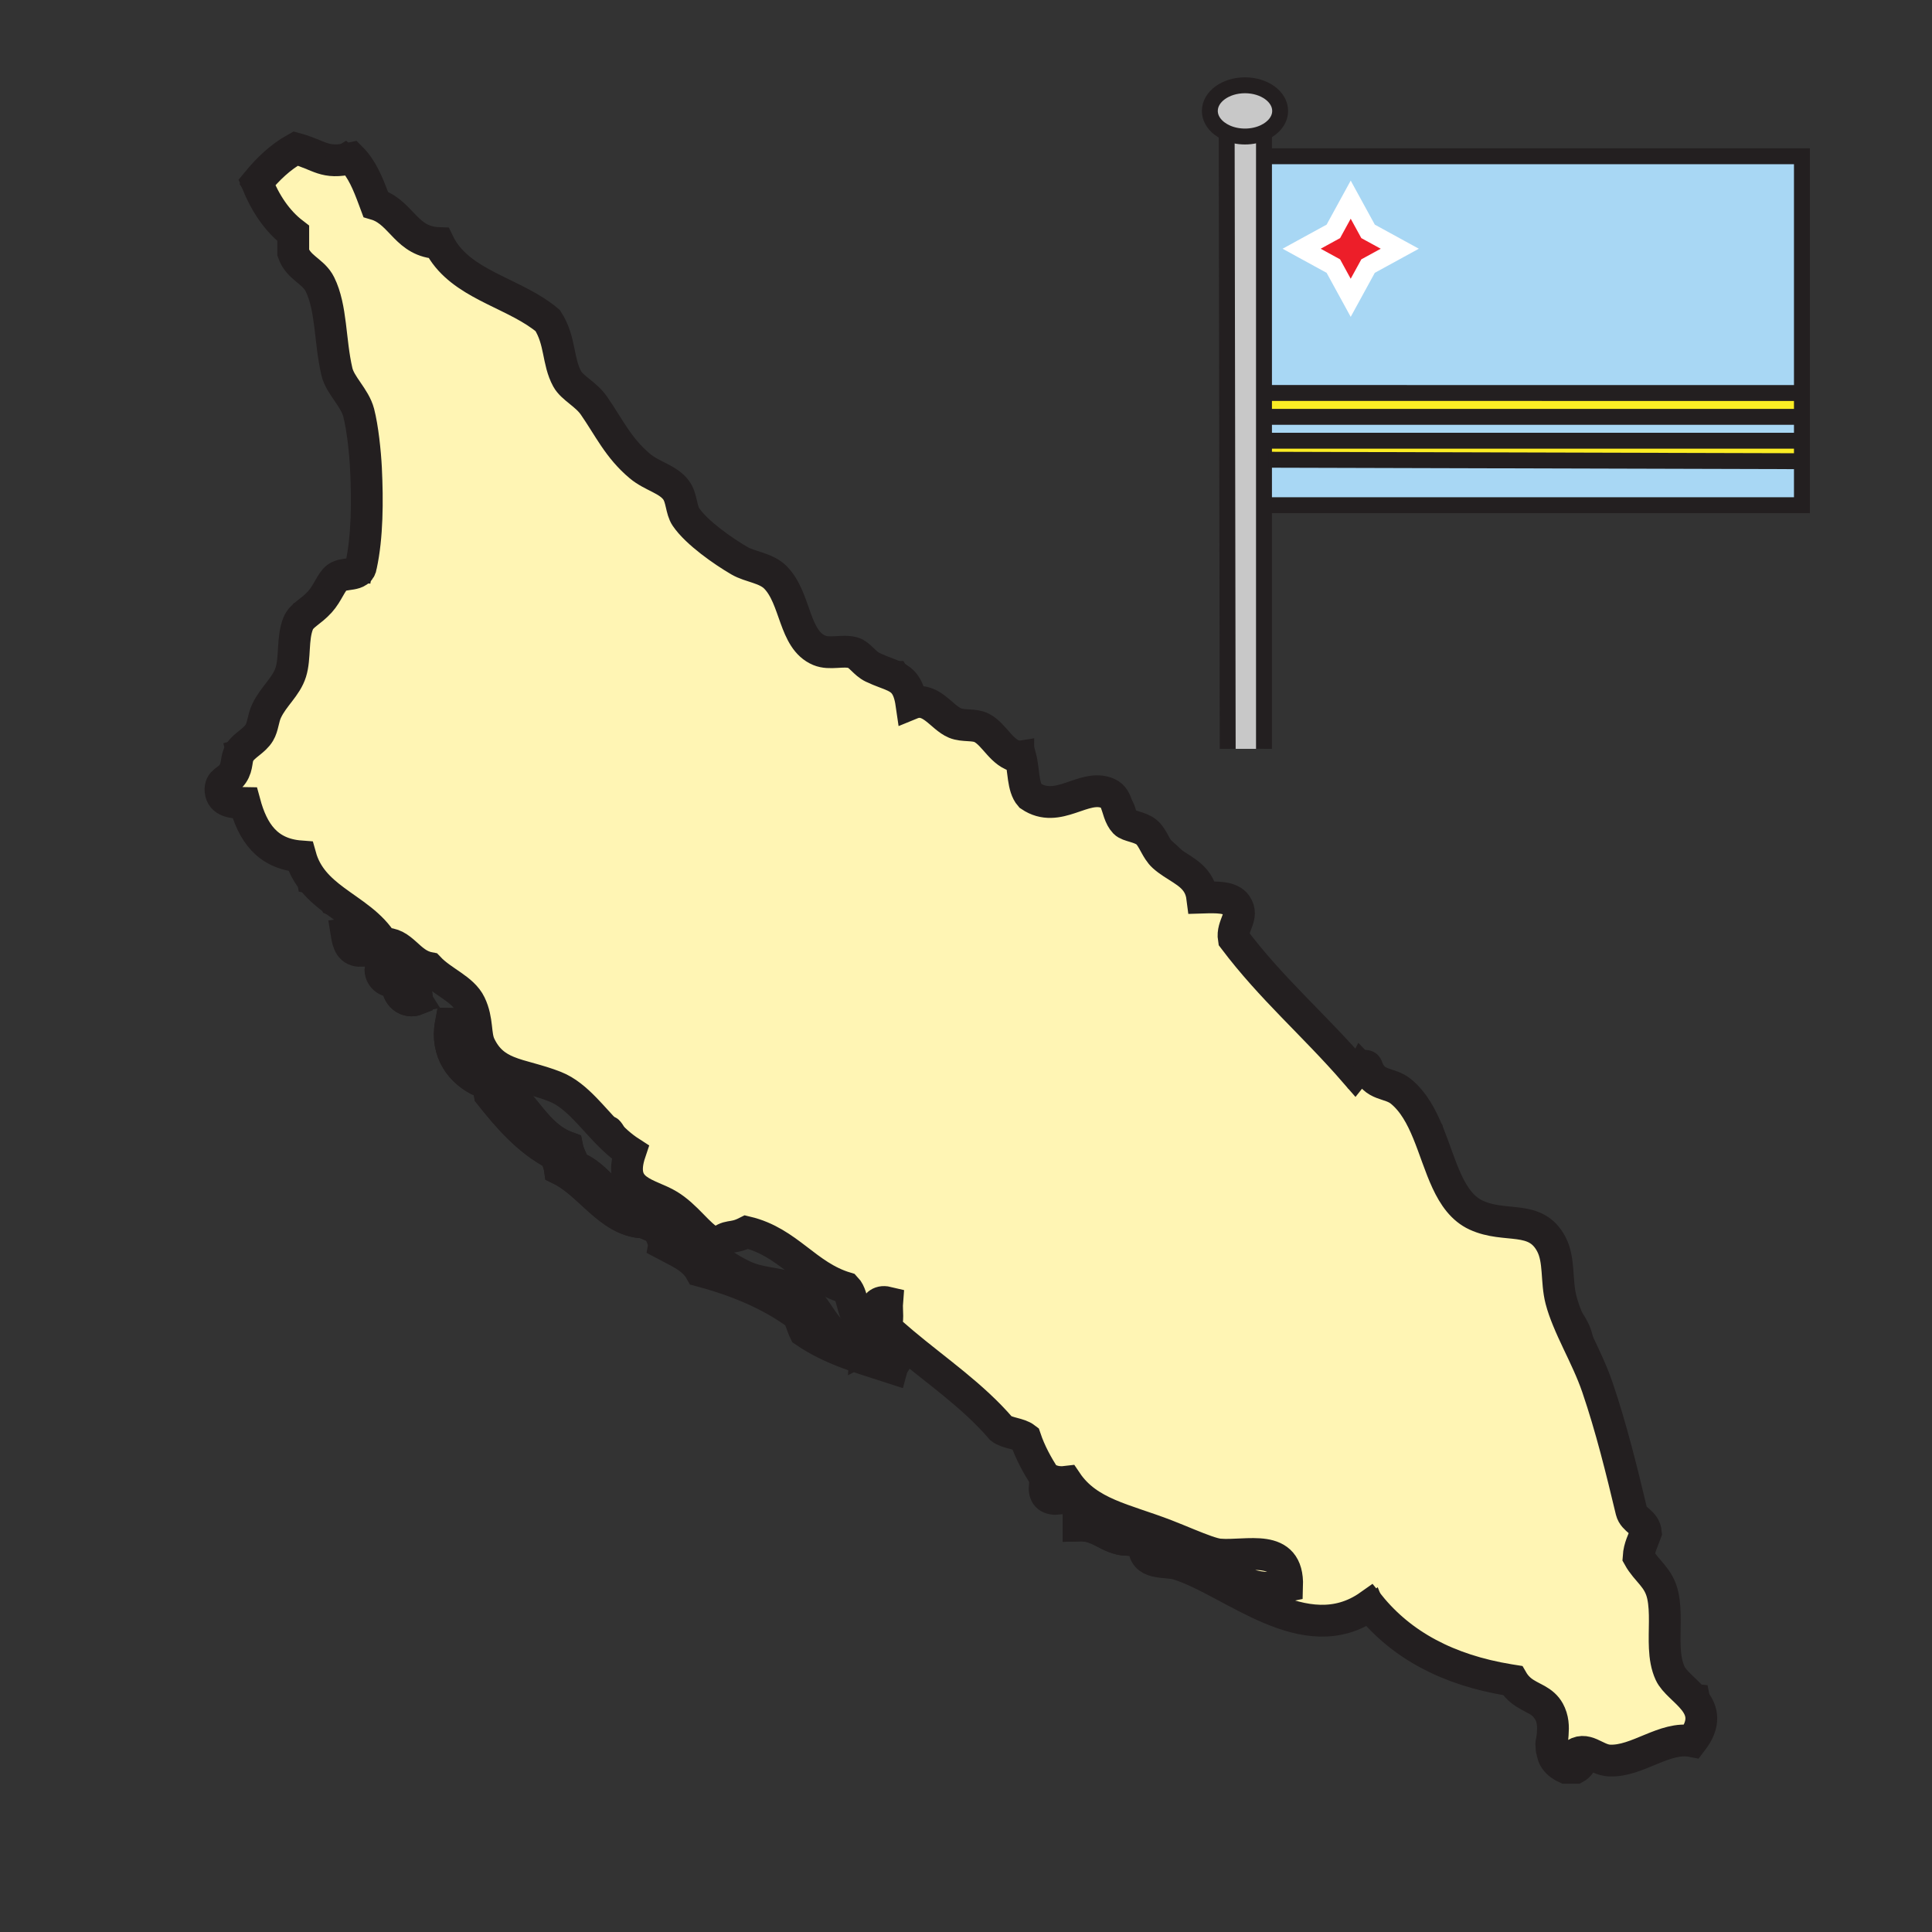 <?xml version="1.0" encoding="iso-8859-1"?>
<!-- Generator: Adobe Illustrator 12.0.1, SVG Export Plug-In . SVG Version: 6.00 Build 51448)  -->
<!DOCTYPE svg PUBLIC "-//W3C//DTD SVG 1.1//EN" "http://www.w3.org/Graphics/SVG/1.1/DTD/svg11.dtd">
<svg  version="1.1" id="Layer_1" xmlns="http://www.w3.org/2000/svg" xmlns:xlink="http://www.w3.org/1999/xlink" width="850.394" height="850.394"
	 viewBox="0 0 850.394 850.394" style="overflow:visible;enable-background:new 0 0 850.394 850.394;" xml:space="preserve">
<rect x="0" y="0" width="850.394" height="850.394" fill="#333333" stroke="none"/>
<g id="XMLID_4_">
	<g>
		<path style="fill:#A8D7F4;" d="M793.14,68.78V173H792l-233.68-0.03l-0.96-104.19H793.14z M602.17,117.12l13.96-7.64l-13.96-7.64
			l-7.64-13.96l-7.641,13.96l-13.96,7.64l13.96,7.64l7.641,13.96L602.17,117.12z"/>
		<polygon style="fill:#FBED24;" points="793.14,173 793.14,183.48 793.07,183.48 558.41,183.48 558.32,172.97 792,173 		"/>
		<polygon style="fill:#A8D7F4;" points="793.14,203 793.14,222.37 558.77,222.37 558.59,202.36 791,203 		"/>
		<polygon style="fill:#FBED24;" points="793.14,193.99 793.14,203 791,203 558.59,202.36 558.51,193.99 793.07,193.99 		"/>
		<polygon style="fill:#A8D7F4;" points="793.14,183.48 793.14,193.99 793.07,193.99 558.51,193.99 558.41,183.48 793.07,183.48 		
			"/>
		<polygon style="fill:#ED1E29;" points="616.13,109.48 602.17,117.12 594.53,131.08 586.89,117.12 572.93,109.48 586.89,101.84 
			594.53,87.88 602.17,101.84 		"/>
		<path style="fill:#C8C8C8;" d="M556.36,58.3c-2.41,1.13-5.28,1.79-8.36,1.79c-2.95,0-5.71-0.6-8.06-1.65
			c-4.44-1.98-7.41-5.55-7.41-9.62c0-6.23,6.93-11.28,15.47-11.28s15.47,5.05,15.47,11.28C563.47,52.8,560.64,56.3,556.36,58.3z"/>
		<path style="fill:#C8C8C8;" d="M556.36,193.99v135.62H540.39L539.94,58.44c2.35,1.05,5.109,1.65,8.06,1.65
			c3.08,0,5.95-0.66,8.36-1.79v114.67v10.51V193.99z"/>
	</g>
	<g>
		<polyline style="fill:none;stroke:#231F20;stroke-width:7;" points="557.36,68.78 793.14,68.78 793.14,173 793.14,183.48 
			793.14,193.99 793.14,203 793.14,222.37 558.77,222.37 		"/>
		<path style="fill:none;stroke:#231F20;stroke-width:7;" d="M539.94,58.44c-4.44-1.98-7.41-5.55-7.41-9.62
			c0-6.23,6.93-11.28,15.47-11.28s15.47,5.05,15.47,11.28c0,3.98-2.83,7.48-7.109,9.48c-2.41,1.13-5.28,1.79-8.36,1.79
			C545.05,60.09,542.29,59.49,539.94,58.44z"/>
		<polyline style="fill:none;stroke:#231F20;stroke-width:7;" points="539.94,58.13 539.94,58.44 540.39,329.61 		"/>
		<polyline style="fill:none;stroke:#231F20;stroke-width:7;" points="556.36,57.56 556.36,58.3 556.36,172.97 556.36,183.48 
			556.36,193.99 556.36,329.61 		"/>
		<polyline style="fill:none;stroke:#231F20;stroke-width:7;" points="558.49,202.36 558.59,202.36 791,203 		"/>
		<polyline style="fill:none;stroke:#231F20;stroke-width:7;" points="555.31,193.99 556.36,193.99 558.51,193.99 793.07,193.99 		
			"/>
		<polyline style="fill:none;stroke:#231F20;stroke-width:7;" points="556.12,183.48 556.36,183.48 558.41,183.48 793.07,183.48 		
			"/>
		<polyline style="fill:none;stroke:#231F20;stroke-width:7;" points="556.12,172.97 556.36,172.97 558.32,172.97 792,173 		"/>
		<polygon style="fill:none;stroke:#FFFFFF;stroke-width:8.056;" points="594.53,87.88 602.17,101.84 616.13,109.48 602.17,117.12 
			594.53,131.08 586.89,117.12 572.93,109.48 586.89,101.84 		"/>
	</g>
</g>
<rect style="fill:none;" width="850.394" height="850.394"/>
<path style="fill-rule:evenodd;clip-rule:evenodd;fill:#FFFFFF;stroke:#231F20;stroke-width:14;" d="M158.953,418.558
	c0.632-5.256-1.031-8.216-6.402-7.469C153.185,415.079,154.219,418.668,158.953,418.558z M173.891,431.362
	c0.534-4.447-2.703-5.121-6.402-5.335C166.891,430.46,171.632,433.086,173.891,431.362z M183.494,439.897
	c0.088-5.422-3.376-7.294-8.536-7.469C174.481,438.492,179.366,441.583,183.494,439.897z M212.302,476.176
	c1.18-8.293-4.378-9.849-7.469-13.871c1.475-3.996,1.096-11.682-6.402-11.737C196.09,463.088,203.04,472.087,212.302,476.176z
	 M215.503,481.511c8.172,10.322,16.716,20.272,28.809,26.675c0.852,1.993,1.783,3.908,2.134,6.401
	c12.995,6.25,21.5,22.551,36.277,23.475c1.141-3.986-2.649-3.041-2.134-6.402c-13.223-2.071-16.463-14.125-27.742-18.139
	c-0.936-2.978-2.554-5.271-3.201-8.536c-14.343-5.218-18.73-20.393-30.943-27.742c-0.711,0-1.422,0-2.134,0
	C216.235,478.685,215.052,479.28,215.503,481.511z M292.327,547.664c6.02,3.228,12.693,5.802,16.005,11.737
	c16.283,4.344,30.793,10.466,42.68,19.206c1.434,2.122,2.034,5.079,3.201,7.469c11.908,8.134,24.732,11.561,38.412,16.005
	c0.614-2.231,2.646-3.046,2.134-6.402c-9.108,2.357-5.918-6.209-13.871-2.134c0.142-2.63,0.161-5.141-1.067-6.402
	c-3.497,0.061-4.079,3.034-8.536,2.135c-10.046-3.637-11-15.618-21.34-21.34c-5.641-3.122-13.349-2.739-20.273-5.335
	c-14.196-5.324-27.768-21.022-38.412-20.273C290.379,545.346,292.763,545.094,292.327,547.664z M466.247,659.698
	c-0.239-2.017,1.203-2.354,1.066-4.268c-2.505-0.341-4.005-1.686-7.469-1.067C459.516,658.605,461.894,660.139,466.247,659.698z
	 M474.782,668.234c0,1.067,0,2.134,0,3.201c9.561-0.313,12.579,5.916,21.34,6.401C495.489,668.737,481.776,667.463,474.782,668.234z
	"/>
<path style="fill-rule:evenodd;clip-rule:evenodd;stroke:#231F20;stroke-width:14;" d="M174.958,432.429
	c5.16,0.175,8.624,2.047,8.536,7.469C179.366,441.583,174.481,438.492,174.958,432.429z M182.426,438.831
	c-1.123-1.794-4.699-6.587-6.402-4.269C178.202,435.942,177.965,439.735,182.426,438.831z"/>
<path style="fill-rule:evenodd;clip-rule:evenodd;fill:#FFFFFF;stroke:#231F20;stroke-width:7;" d="M176.024,434.563
	c1.703-2.318,5.279,2.475,6.402,4.269C177.965,439.735,178.202,435.942,176.024,434.563z"/>
<path style="fill-rule:evenodd;clip-rule:evenodd;stroke:#231F20;stroke-width:14;" d="M198.431,450.567
	c7.499,0.056,7.877,7.741,6.402,11.737c3.09,4.022,8.649,5.578,7.469,13.871C203.04,472.087,196.09,463.088,198.431,450.567z
	 M211.235,474.042c-1.082-7.885-11.446-9.495-7.469-19.206c-1.421,0.159-3.22-4.339-4.268-1.067
	C198.766,459.737,203.041,469.214,211.235,474.042z"/>
<path style="fill-rule:evenodd;clip-rule:evenodd;stroke:#231F20;stroke-width:14;" d="M216.57,477.242c0.711,0,1.422,0,2.134,0
	c12.212,7.35,16.6,22.524,30.943,27.742c0.647,3.265,2.265,5.559,3.201,8.536c11.279,4.014,14.519,16.067,27.742,18.139
	c-0.516,3.361,3.274,2.416,2.134,6.402c-14.777-0.924-23.283-17.225-36.277-23.475c-0.352-2.493-1.283-4.408-2.134-6.401
	c-12.093-6.402-20.637-16.353-28.809-26.675C215.052,479.28,216.235,478.685,216.57,477.242z M247.513,513.521
	c11.981,6.868,19.838,17.862,33.077,23.474c0.158-5.492-5.524-5.146-9.603-6.402c-5.778-5.958-11.244-12.229-19.206-16.005
	c-9.286-14.188-22.661-24.287-34.144-36.277C219.63,493.789,241.456,498.561,247.513,513.521z"/>
<path style="fill-rule:evenodd;clip-rule:evenodd;fill:#FFFFFF;stroke:#231F20;stroke-width:14;" d="M371.284,591.411
	c4.246,0.69,4.291-2.824,8.536-2.134c0,1.778,0,3.557,0,5.335c1.231,1.412,6.86-3.592,7.469,2.134
	c-12.023,1.7-22.154-7.718-32.01-11.737c-1.167-2.39-1.767-5.346-3.201-7.469c-11.721-8.908-26.328-14.931-42.68-19.206
	c-2.57-7.389-12.584-7.333-16.005-13.871c10.998,2.582,22.797,13.433,34.144,19.206C350.688,564.349,357.48,581.384,371.284,591.411
	z"/>
<path style="fill-rule:evenodd;clip-rule:evenodd;stroke:#231F20;stroke-width:14;" d="M496.122,677.837
	c-8.761-0.485-11.779-6.714-21.34-6.401c0-1.067,0-2.134,0-3.201C481.776,667.463,495.489,668.737,496.122,677.837z
	 M495.056,675.703c-3.965-3.521-12.53-8.074-19.206-5.335C483.936,669.769,490.963,675.86,495.056,675.703z"/>
<path style="fill-rule:evenodd;clip-rule:evenodd;fill:#FFFFFF;stroke:#231F20;stroke-width:14;" d="M539.869,693.842
	c-9.48-2.262-26.947-5.768-35.211-12.804C519.449,678.063,528.824,689.535,539.869,693.842z"/>
<path style="fill-rule:evenodd;clip-rule:evenodd;fill:#FFFFFF;stroke:#231F20;stroke-width:14;" d="M542.003,698.11
	c0.196-0.907-0.416-1.006-1.066-1.067c6.317-0.438,17.947,7.568,26.675,2.135c1.977-21.325-17.549-15.254-32.01-17.072
	c-7.388-0.93-17.805-6.956-28.81-10.67c-16.436-5.548-28.592-8.313-36.277-20.273c-4.571-0.837-4.35,0.156-8.536-1.066
	c-3.893-5.354-7.167-11.327-9.603-18.139c-2.53-1.738-6.172-2.365-9.604-3.201c-14.668-17.342-34.264-29.755-51.215-44.813
	c0.547-4.972,2.089-9.515-1.067-12.805c-5.443,0.604-7.914,4.18-8.536,9.604c-5.468-2.355-5.093-10.557-8.536-14.938
	c-17.001-4.021-28.653-25.893-49.082-23.474c-4.526,0.536-6.349-2.156-7.469,3.201c-13.565-6.709-22.226-18.319-37.345-23.474
	c-1.642-3.694-0.943-9.727-1.067-14.938c-4.898-1.921-5.255-8.635-8.536-11.736c-1.172-1.109-4.739-0.946-6.402-2.135
	c-7.343-5.243-12.693-14.978-18.139-17.071c-6.101-2.347-12.563-0.5-17.072-2.134c-5.621-2.038-12.8-7.517-16.005-13.871
	c-2.686-5.325-1.071-11.073-4.268-18.139c-6.152-13.598-23.904-15.914-32.01-27.742c-2.134,0-4.268,0-6.402,0
	c-5.395-8.121-12.442-14.588-22.407-18.139c-2.894-5.514-4.117-8.475-9.603-9.603c-0.711-4.268-2.647-7.311-4.268-10.67
	c-14.808-1.198-21.064-10.945-24.541-23.474c-2.084-1.152-8.143,0.087-10.67-3.201c0.594-7.941,11.139-5.933,8.536-17.072
	c8.469-2.283,8.067-9.714,11.737-18.139c1.774-4.074,6.466-6.762,8.536-10.67c5.271-9.952,2.88-20.403,7.469-32.01
	c11.194-3.389,9.904-19.26,25.608-18.139c2.689-18.94,4.7-54.865-2.134-74.689c-1.844-5.348-7.146-9.925-8.536-16.005
	c-0.896-3.915,0.485-7.853,0-11.737c-2.099-16.783-9.005-30.129-19.206-39.479c0-2.845,0-5.69,0-8.536
	c-6.183-6.265-11.002-13.895-16.005-21.34c4.661-5.654,9.747-10.882,17.072-13.871c9.073,2.235,12.128,8.299,20.272,3.201
	c12.771,12.126,17.299,32.495,38.412,36.278c8.252,3.774,7.659,11.372,14.938,17.072c10.46,8.191,27.581,8.018,35.21,18.139
	c5.456,7.238,4.452,18.174,8.536,25.608c2.37,4.314,6.898,5.264,9.603,8.536c3.382,4.092,4.507,9.888,7.469,13.871
	c4.153,5.584,10.185,12.57,16.005,17.072c3.971,3.071,9.261,3.46,12.804,7.469c2.548,2.881,3.656,8.768,6.402,12.804
	c4.261,6.267,14.596,15.957,24.541,21.34c2.777,1.503,7.571,1.133,10.67,3.201c10.886,7.26,11.359,28.612,21.34,34.144
	c5.605,3.106,12.783,1.146,16.005,2.134c6.826,2.092,12.009,9.736,20.272,9.603c2.537,4.221,6.123,7.393,6.402,13.871
	c9.181-4.545,11.309,4.135,19.206,7.469c4.424,1.867,9.493,1.009,11.737,2.134c6.2,3.108,8.612,13.107,17.071,11.737
	c-0.087,6.844,1.435,12.082,3.201,17.072c13.431,10.371,41.506-11.183,42.68,12.804c13.86,8.547,26.375,18.439,34.145,33.077
	c6.276-0.23,12.135-0.044,14.938,3.201c2.86,3.904-1.795,7.669-2.134,11.737c14.271,26.193,37.215,37.953,53.35,62.953
	c1.596-1.249,4.363-1.327,5.335-3.201c3.682,3.787,6.134,8.804,13.871,8.536c5.888,5.493,9.028,13.733,14.938,19.205
	c2.516,13.028,8.018,31.644,20.272,37.346c12.881,5.991,23.104,0.972,29.876,7.469c6.967,6.683,4.874,20.469,7.469,29.876
	c1.288,4.665,5.774,9.09,7.47,13.87c2.755,7.773,1.026,17.387,8.536,23.475c1.552,21.922,12.85,34.098,14.938,55.483
	c0.362,3.55,4.041,3.783,5.335,6.401c1.253,4.332-2.601,6.524-2.134,11.737c0.527,5.888,7.213,8.125,9.603,14.938
	c5.769,16.445-3.357,47.312,16.005,49.081c1.265,6.128,1.79,13.492-2.134,17.072c-18.138-2.084-32.985,16.39-45.881,3.201
	c-3.574,0.692-6.814,1.721-8.536,4.268c-0.179,2.313,3.785,0.483,5.335,1.067c-4.533,6.305-9.236-2.806-11.736-5.335
	c-0.449-4.361,3.512-4.313,2.134-9.604c-13.463-31.352-67.361-22.267-80.024-54.416C587.007,720.069,556.965,707.518,542.003,698.11
	z"/>
<g id="XMLID_1_">
	<g>
		<path d="M745.87,748.59c3.439,4.5,4.899,9.96-1.14,17.811c-12.021-2.301-24,9.069-36.28,8.529c-6.3-0.27-10.38-6.84-16-2.13
			c6.8-1.37,3.33,4.11,1.069,5.33c-1.43,0-2.85,0-4.27,0c-5.15-2.399-6.17-5.64-6.17-9.35c2.55,2.819,7.11,11.2,11.5,5.09
			c-1.55-0.59-5.51,1.24-5.33-1.07c1.72-2.55,4.96-3.58,8.53-4.27c12.899,13.189,27.75-5.28,45.89-3.2
			C747.52,761.81,747.08,754.65,745.87,748.59z"/>
		<path style="fill:#FFF5B4;" d="M745.87,748.59c1.21,6.061,1.649,13.22-2.2,16.74c-18.14-2.08-32.99,16.39-45.89,3.2
			c-3.57,0.689-6.811,1.72-8.53,4.27c-0.18,2.311,3.78,0.48,5.33,1.07c-4.39,6.11-8.95-2.271-11.5-5.09c0-0.971,0.07-1.96,0.16-2.98
			c0.89-1.979,2.75-2.99,1.74-6.87c-0.891-2.069-1.961-3.97-3.19-5.71c-0.65-1.18-1.42-2.109-2.271-2.88
			c-3.609-4.1-8.18-7.26-13.279-9.87c-0.16-0.239-0.32-0.489-0.471-0.75c-0.51-0.08-1.01-0.16-1.51-0.25
			c-21.27-10.149-50.42-12.42-59.3-34.96c-0.77,0.67-1.55,1.28-2.36,1.84C584.47,719,556.32,707.12,542,698.11
			c0.2-0.91-0.41-1.011-1.06-1.07c6.31-0.44,17.939,7.57,26.67,2.14c1.979-21.33-17.551-15.26-32.011-17.069
			c-7.39-0.931-17.8-6.96-28.81-10.67c-16.43-5.551-28.59-8.32-36.28-20.28c-4.569-0.83-4.34,0.16-8.529-1.061
			c-3.891-5.359-7.171-11.33-9.601-18.14c-2.53-1.74-6.18-2.37-9.61-3.2C428.1,611.41,408.51,599,391.56,583.94
			c0.54-4.971,2.09-9.511-1.07-12.801c-5.44,0.601-7.91,4.181-8.54,9.601c-5.46-2.351-5.09-10.561-8.53-14.94
			c-15.78-3.729-26.95-22.84-44.81-23.63c-1.38-0.06-2.8-0.01-4.27,0.16c-4.53,0.54-6.35-2.16-7.47,3.2
			c-7.42-3.67-13.37-8.8-19.71-13.54c-5.26-3.94-10.79-7.59-17.64-9.931c-1.64-3.699-0.94-9.729-1.06-14.939
			c-4.9-1.92-5.26-8.64-8.54-11.74c-1.17-1.11-4.74-0.939-6.4-2.13c-2.07-1.48-3.98-3.31-5.78-5.22
			c-4.59-4.9-8.45-10.351-12.36-11.851c-4.06-1.56-8.28-1.27-11.97-1.38c-3.58-0.99-6.88-1.88-9.87-3.109
			c-4.43-2.7-8.89-6.87-11.24-11.521c-2.68-5.32-1.07-11.07-4.27-18.14c-6.15-13.601-23.9-15.91-32.01-27.74c-2.13,0-4.26,0-6.4,0
			c-5.39-8.12-12.44-14.59-22.4-18.14c-2.9-5.51-4.12-8.47-9.61-9.6c-0.71-4.27-2.64-7.31-4.27-10.67
			c-14.8-1.2-21.06-10.95-24.54-23.48c-2.08-1.15-8.14,0.09-10.67-3.2c0.6-7.94,11.14-5.93,8.54-17.07
			c8.47-2.28,8.07-9.71,11.74-18.14c1.77-4.07,6.46-6.76,8.53-10.67c5.27-9.95,2.88-20.4,7.47-32.01
			c11.2-3.39,9.91-19.26,25.61-18.14c2.69-18.94,4.7-54.86-2.13-74.69c-1.85-5.34-7.15-9.92-8.54-16c-0.9-3.92,0.48-7.85,0-11.74
			c-1.28-10.25-4.36-19.22-8.89-26.78c-2.88-4.81-6.35-9.06-10.32-12.7c0-2.84,0-5.69,0-8.53c-6.18-6.27-11-13.9-16-21.34
			c4.66-5.66,9.75-10.88,17.07-13.87c9.07,2.23,12.13,8.3,20.27,3.2c5.16,4.9,8.98,11.15,13.09,17.11c0.27,0.7,0.52,1.39,0.78,2.09
			c0.31,0.09,0.61,0.2,0.91,0.3c5.65,7.83,12.22,14.73,23.64,16.78c2.78,1.27,4.56,2.98,5.97,4.9c2.77,3.78,4.14,8.39,8.96,12.17
			c10.46,8.19,27.58,8.02,35.21,18.14c5.46,7.23,4.46,18.17,8.54,25.6c2.37,4.32,6.9,5.27,9.6,8.54c3.39,4.09,4.51,9.89,7.47,13.87
			c4.15,5.59,10.19,12.57,16.01,17.07c3.97,3.07,9.26,3.46,12.8,7.47c2.55,2.88,3.66,8.77,6.4,12.81
			c4.26,6.26,14.6,15.95,24.54,21.34c2.78,1.5,7.57,1.13,10.67,3.2c10.89,7.26,11.36,28.61,21.34,34.14
			c5.61,3.11,12.79,1.15,16.01,2.13c6.82,2.1,12.01,9.74,20.27,9.61c2.54,4.22,6.12,7.39,6.4,13.87c9.18-4.55,11.31,4.13,19.21,7.47
			c4.42,1.86,9.49,1.01,11.74,2.13c6.2,3.11,8.61,13.11,17.07,11.74c-0.091,6.84,1.43,12.08,3.199,17.07
			c11.44,8.84,33.511-5.5,40.521,4.89c0.52,1.62,0.99,3.34,1.83,4.88c0.16,0.92,0.28,1.93,0.33,3.03
			c5.66,3.48,11.09,7.2,16.06,11.39c0.61,0.92,1.29,1.78,2.08,2.49c1.2,1.08,2.5,2.02,3.83,2.9c4.74,4.75,8.88,10.1,12.17,16.3
			c6.28-0.23,12.14-0.04,14.94,3.2c2.859,3.91-1.79,7.67-2.13,11.74c14.27,26.19,37.21,37.95,53.35,62.95
			c1.59-1.25,4.36-1.33,5.33-3.2c3.68,3.79,6.13,8.8,13.87,8.54c5.89,5.49,9.029,13.73,14.939,19.2
			c2.521,13.03,8.021,31.65,20.271,37.35c12.88,5.99,23.109,0.971,29.88,7.471c6.96,6.68,4.87,20.47,7.47,29.869
			c0.71,2.58,2.391,5.08,4.05,7.61c1.301,3.2,2.82,6.45,4.381,9.76c1.479,7.011,1.149,14.78,7.569,19.98
			c1.55,21.92,12.851,34.09,14.94,55.479c0.359,3.551,4.04,3.78,5.34,6.4c1.25,4.33-2.61,6.53-2.14,11.74
			c0.529,5.89,7.21,8.12,9.6,14.939c2.52,7.17,2.2,17.09,2.66,26.141c0.569,11.62,2.41,21.81,13.14,22.92
			C745.69,748.36,745.78,748.47,745.87,748.59z"/>
		<path d="M745.8,748.26c0.021,0.11,0.04,0.221,0.07,0.33c-0.09-0.12-0.18-0.229-0.28-0.35
			C745.66,748.25,745.73,748.25,745.8,748.26z"/>
		<path d="M735.13,736.52c1.79,3.91,7,7.37,10.46,11.721c-10.729-1.11-12.57-11.3-13.14-22.92l0.34-0.021
			C732.98,729.3,733.57,733.12,735.13,736.52z"/>
		<path d="M732.79,725.3l-0.34,0.021c-0.46-9.051-0.141-18.971-2.66-26.141c-2.39-6.819-9.07-9.05-9.6-14.939
			c-0.471-5.21,3.39-7.41,2.14-11.74c-1.3-2.62-4.98-2.85-5.34-6.4c-2.09-21.39-13.391-33.56-14.94-55.479
			c-6.42-5.2-6.09-12.97-7.569-19.98c3.039,6.41,6.279,13.061,8.64,19.98c6.05,17.729,10.649,36.45,14.939,54.41
			c1.07,4.26,5.99,4.68,6.4,9.609c-1.19,3.431-2.92,6.32-3.2,10.67c3.58,6.471,8.92,8.87,10.67,17.07
			C733.45,709.52,732.42,717.73,732.79,725.3z"/>
		<path d="M693.52,587.14c0.4,1.13,0.711,2.311,0.961,3.5c-1.561-3.31-3.08-6.56-4.381-9.76C691.44,582.93,692.76,585,693.52,587.14
			z"/>
		<path d="M690.1,580.88c-1.659-2.53-3.34-5.03-4.05-7.61c-2.6-9.399-0.51-23.189-7.47-29.869c-6.771-6.5-17-1.48-29.88-7.471
			c-12.25-5.699-17.75-24.319-20.271-37.35l0.13-0.05c5.891,14.35,9.221,30.81,21.21,36.33c13.011,5.989,26.141-0.431,33.08,12.8
			c3.7,7.07,2.08,16.17,4.261,24.55C687.85,575.05,688.89,577.94,690.1,580.88z"/>
		<path d="M684.98,758.93c1.01,3.88-0.851,4.891-1.74,6.87c0.27-3.189,0.7-6.609-0.391-10.069c-0.3-0.95-0.659-1.78-1.06-2.511
			C683.02,754.96,684.09,756.86,684.98,758.93z"/>
		<path d="M683.24,765.8c-0.09,1.021-0.16,2.01-0.16,2.98c-0.08-0.09-0.15-0.17-0.23-0.25C682.73,767.37,682.92,766.52,683.24,765.8
			z"/>
		<path d="M681.79,753.22c-0.69-1.01-1.45-1.97-2.271-2.88C680.37,751.11,681.14,752.04,681.79,753.22z"/>
		<path d="M679.52,750.34c-3.81-3.49-9.329-3.93-13.279-9.87C671.34,743.08,675.91,746.24,679.52,750.34z"/>
		<path d="M665.77,739.72c0.15,0.261,0.311,0.511,0.471,0.75c-0.65-0.34-1.311-0.67-1.98-1
			C664.76,739.56,665.26,739.64,665.77,739.72z"/>
		<path d="M604.96,704.51c8.88,22.54,38.03,24.811,59.3,34.96c-27-4.42-47.399-15.43-61.439-32.819l-0.221-0.301
			C603.41,705.79,604.19,705.18,604.96,704.51z"/>
		<path d="M628.56,498.53l-0.13,0.05c-5.91-5.47-9.05-13.71-14.939-19.2c-7.74,0.26-10.19-4.75-13.87-8.54
			c-0.97,1.87-3.74,1.95-5.33,3.2c-16.14-25-39.08-36.76-53.35-62.95c0.34-4.07,4.989-7.83,2.13-11.74
			c-2.801-3.24-8.66-3.43-14.94-3.2c-3.29-6.2-7.43-11.55-12.17-16.3c5.8,3.85,12.15,6.6,13.24,15.23
			c6.24-0.19,12.479-0.38,14.939,3.21c3.601,5.21-2.06,8.92-1.069,14.93c16.649,22.07,34.89,37.45,53.35,58.69
			c0.85-1.061,5.021-4.07,5.33-2.141c3.13,8.681,9.7,6.36,14.94,10.671C622.15,484.93,625.67,491.48,628.56,498.53z"/>
		<path d="M602.6,706.35l0.221,0.301c-28.44,20.13-60.271-10.631-84.29-18.141c-5.46-1.71-15.561,0.73-14.94-8.54
			c7.3-1.3,13.2-0.12,18.48,2.17c14.199,6.17,23.939,20.38,44.47,15.971c0.62-19.311-17.57-12.801-29.87-13.87
			c-2.79-0.24-7.96-2.25-13.6-4.54c-3.261-1.33-6.67-2.76-9.88-4c-18.2-7.04-34.311-9.45-43.74-23.47
			c-4.46,0.55-7.23-0.601-9.61-2.131c-3.31-5.229-6.38-10.699-8.53-17.08c-2.81-2.17-7.859-2.09-10.67-4.26
			c-12.47-14.55-28.59-25.43-43.26-37.779c-2.71-2.28-5.38-4.62-7.96-7.04c1.9-2.021,0.78-7.04,1.07-10.671
			c-7.2-1.72-5.8,9.45-9.23,8.66c-0.12-0.029-0.24-0.069-0.37-0.12c-6.33-1.5-4.7-10.949-8.54-14.939
			c-17.52-5.24-25.36-20.17-43.75-24.54l0.01-0.16c17.86,0.79,29.03,19.9,44.81,23.63c3.44,4.38,3.07,12.59,8.53,14.94
			c0.63-5.42,3.1-9,8.54-9.601c3.16,3.29,1.61,7.83,1.07,12.801c16.95,15.06,36.54,27.47,51.209,44.819
			c3.431,0.83,7.08,1.46,9.61,3.2c2.43,6.81,5.71,12.78,9.601,18.14c4.189,1.221,3.96,0.23,8.529,1.061
			c7.69,11.96,19.851,14.729,36.28,20.28c11.01,3.71,21.42,9.739,28.81,10.67c14.46,1.81,33.99-4.261,32.011,17.069
			c-8.73,5.431-20.36-2.58-26.67-2.14c0.649,0.06,1.26,0.16,1.06,1.07C556.32,707.12,584.47,719,602.6,706.35z M504.66,681.04
			c8.26,7.03,25.729,10.54,35.21,12.8C528.82,689.54,519.45,678.06,504.66,681.04z"/>
		<path style="fill:#FFF5B4;" d="M536.67,684.24c12.3,1.069,30.49-5.44,29.87,13.87c-20.53,4.409-30.271-9.801-44.47-15.971l1-2.439
			C528.71,681.99,533.88,684,536.67,684.24z"/>
		<path d="M510.05,374.46c2.061,1.7,4.03,3.5,5.91,5.39c-1.33-0.88-2.63-1.82-3.83-2.9C511.34,376.24,510.66,375.38,510.05,374.46z"
			/>
		<path d="M504.66,366.28c2.189,1.78,3.47,5.3,5.39,8.18c-4.97-4.19-10.399-7.91-16.06-11.39c-0.05-1.1-0.17-2.11-0.33-3.03
			c0.38,0.7,0.83,1.37,1.399,1.97C496.65,363.7,501.69,363.85,504.66,366.28z"/>
		<path style="fill:#FFFFFF;" d="M495.06,675.7c-4.1,0.16-11.119-5.931-19.21-5.33C482.53,667.63,491.09,672.18,495.06,675.7z"/>
		<path d="M491.83,355.16c0.84,1.25,1.47,2.85,1.83,4.88C492.82,358.5,492.35,356.78,491.83,355.16z"/>
		<path d="M487.59,349.2c2.55,1.1,3.45,3.42,4.24,5.96c-7.01-10.39-29.08,3.95-40.521-4.89c-1.77-4.99-3.29-10.23-3.199-17.07
			l0.02-0.12c0.34,0.06,0.68,0.1,1.04,0.12c1.51,5.61,0.95,13.28,4.271,17.07C465.84,358.69,477.08,344.66,487.59,349.2z"/>
		<path d="M467.31,655.43c0.141,1.91-1.3,2.25-1.06,4.271c-4.36,0.439-6.73-1.09-6.41-5.34
			C463.31,653.75,464.81,655.09,467.31,655.43z"/>
		<path d="M448.13,333.08l-0.02,0.12c-8.46,1.37-10.87-8.63-17.07-11.74c-2.25-1.12-7.32-0.27-11.74-2.13
			c-7.9-3.34-10.03-12.02-19.21-7.47c-0.28-6.48-3.86-9.65-6.4-13.87l0.12-0.25c3.78,1.83,6.26,4.48,7.35,11.98
			c8.41-3.45,13.11,6.03,19.21,8.54c3.68,1.52,8.45,0.42,11.729,2.13C437.91,323.43,440.97,331.9,448.13,333.08z"/>
		<path d="M394.76,595.68c0.51,3.36-1.52,4.17-2.14,6.4c-13.68-4.44-26.5-7.87-38.41-16c-1.16-2.39-1.76-5.35-3.2-7.47
			c-11.89-8.74-26.4-14.86-42.68-19.21c-3.31-5.931-9.98-8.511-16-11.74c0.43-2.57-1.95-2.311-1.07-5.33
			c10.64-0.75,24.22,14.95,38.41,20.27c6.93,2.601,14.63,2.221,20.27,5.341c10.34,5.72,11.3,17.699,21.34,21.34
			c4.46,0.899,5.04-2.08,8.54-2.141c1.23,1.261,1.21,3.78,1.07,6.4C388.84,589.47,385.65,598.04,394.76,595.68z M355.28,585.01
			c9.86,4.021,19.99,13.44,32.01,11.74c-0.61-5.73-6.24-0.73-7.47-2.14c0-1.78,0-3.551,0-5.33c-4.25-0.69-4.29,2.819-8.54,2.13
			c-13.8-10.03-20.59-27.061-43.74-27.74c-11.35-5.77-23.15-16.63-34.15-19.21c3.42,6.54,13.44,6.49,16.01,13.87
			c6.27,1.64,12.28,3.53,17.97,5.76c9.15,3.561,17.48,7.95,24.71,13.45C353.51,579.66,354.11,582.62,355.28,585.01z"/>
		<path d="M393.81,297.74l-0.12,0.25c-8.26,0.13-13.45-7.51-20.27-9.61c-3.22-0.98-10.4,0.98-16.01-2.13
			c-9.98-5.53-10.45-26.88-21.34-34.14c-3.1-2.07-7.89-1.7-10.67-3.2c-9.94-5.39-20.28-15.08-24.54-21.34
			c-2.74-4.04-3.85-9.93-6.4-12.81c-3.54-4.01-8.83-4.4-12.8-7.47c-5.82-4.5-11.86-11.48-16.01-17.07
			c-2.96-3.98-4.08-9.78-7.47-13.87c-2.7-3.27-7.23-4.22-9.6-8.54c-4.08-7.43-3.08-18.37-8.54-25.6
			c-7.63-10.12-24.75-9.95-35.21-18.14c-4.82-3.78-6.19-8.39-8.96-12.17l0.13-0.1c10.52,14.29,31.68,17.95,45.11,29.34
			c5.67,8.89,4.25,17.78,8.54,25.61c2.23,4.07,8.24,6.72,11.73,11.73c6.57,9.44,10.75,18.71,20.28,26.68
			c5.38,4.51,12.43,5.7,16,10.67c2.47,3.43,2.13,8.6,4.27,11.74c4.79,7.02,16.44,15.1,23.47,19.2c4.87,2.85,11.79,3.14,16.01,7.47
			c8.99,9.23,7.92,27.3,19.2,32.01c4.71,1.96,10.33-0.28,14.94,1.07c2.87,0.84,5.02,4.71,8.54,6.4
			C387.94,295.57,391.18,296.46,393.81,297.74z"/>
		<path d="M328.61,542.17l-0.01,0.16c-6.79,3.45-7.84,0.54-12.8,5.33c-6.6-1.65-11.2-9.65-18.86-15.38l0.22-0.29
			c6.34,4.74,12.29,9.87,19.71,13.54c1.12-5.36,2.94-2.66,7.47-3.2C325.81,542.16,327.23,542.11,328.61,542.17z"/>
		<path d="M297.16,531.99l-0.22,0.29c-0.79-0.59-1.62-1.16-2.48-1.69c-8.78-5.43-23.03-5.77-17.07-23.47
			c-7.77-5.01-13.61-12.62-19.77-18.97l0.12-0.12c1.8,1.91,3.71,3.739,5.78,5.22c1.66,1.19,5.23,1.02,6.4,2.13
			c3.28,3.101,3.64,9.82,8.54,11.74c0.12,5.21-0.58,11.24,1.06,14.939C286.37,524.4,291.9,528.05,297.16,531.99z"/>
		<path style="fill:#FFF5B4;" d="M270.99,530.59c4.08,1.26,9.76,0.91,9.6,6.4c-13.24-5.61-21.1-16.601-33.08-23.471
			c-6.05-14.96-27.88-19.729-29.87-35.21c11.48,11.99,24.86,22.091,34.14,36.28C259.74,518.36,265.21,524.63,270.99,530.59z"/>
		<path d="M257.74,488.03l-0.12,0.12c-4.08-4.2-8.3-7.86-13.31-9.841c-3.86-1.52-7.51-2.56-10.9-3.51
			c3.69,0.11,7.91-0.18,11.97,1.38C249.29,477.68,253.15,483.13,257.74,488.03z"/>
		<path d="M233.41,474.8c-1.86-0.05-3.59-0.21-5.1-0.76c-1.51-0.55-3.14-1.35-4.77-2.35C226.53,472.92,229.83,473.81,233.41,474.8z"
			/>
		<path d="M212.3,460.17c2.35,4.65,6.81,8.82,11.24,11.521c-5.08-2.091-9.26-5.181-12.3-11.521c-2.25-4.67-0.83-10.99-4.27-18.14
			c-3.28-6.82-12.23-9.75-18.14-16c-9.15-1.76-11.55-11.47-20.27-10.67c-5.02-8.49-13.68-13.34-21.41-19.11l0.07-0.1
			c9.96,3.55,17.01,10.02,22.4,18.14c2.14,0,4.27,0,6.4,0c8.11,11.83,25.86,14.14,32.01,27.74
			C211.23,449.1,209.62,454.85,212.3,460.17z"/>
		<path style="fill:#FFFFFF;" d="M199.5,453.77c1.05-3.27,2.85,1.23,4.27,1.07c-3.98,9.71,6.38,11.32,7.47,19.2
			C203.04,469.21,198.77,459.74,199.5,453.77z"/>
		<path d="M196,111.8l-0.13,0.1c-1.41-1.92-3.19-3.63-5.97-4.9c-11.42-2.05-17.99-8.95-23.64-16.78
			c10.67,3.87,12.75,16.32,26.84,16.78C193.94,108.73,194.91,110.32,196,111.8z"/>
		<path d="M167.49,426.03c3.7,0.21,6.93,0.89,6.4,5.33C171.63,433.09,166.89,430.46,167.49,426.03z"/>
		<path d="M166.26,90.22c-0.3-0.1-0.6-0.21-0.91-0.3c-0.26-0.7-0.51-1.39-0.78-2.09C165.13,88.63,165.69,89.43,166.26,90.22z"/>
		<path d="M154.68,69.65c4.68,4.68,7.36,11.36,9.89,18.18c-4.11-5.96-7.93-12.21-13.09-17.11c-8.14,5.1-11.2-0.97-20.27-3.2
			c-7.32,2.99-12.41,8.21-17.07,13.87c5,7.44,9.82,15.07,16,21.34c0,2.84,0,5.69,0,8.53c3.97,3.64,7.44,7.89,10.32,12.7l-0.23,0.13
			c-3.12-4.99-8.97-6.56-11.15-12.83c0-2.84,0-5.69,0-8.53c-7.25-5.56-12.29-13.32-16.01-22.41c4.83-5.85,10.21-11.13,17.07-14.94
			C141.05,68.31,142.42,72.4,154.68,69.65z"/>
		<path d="M158.95,248.91c2.75-12.66,2.83-28.43,2.14-42.68c-0.35-7.14-1.48-17.9-3.2-24.54c-1.76-6.76-8.17-11.98-9.61-18.14
			c-3.16-13.58-2.3-27.99-7.47-38.42c-0.18-0.37-0.38-0.71-0.58-1.04l0.23-0.13c4.53,7.56,7.61,16.53,8.89,26.78
			c0.48,3.89-0.9,7.82,0,11.74c1.39,6.08,6.69,10.66,8.54,16c6.83,19.83,4.82,55.75,2.13,74.69c-15.7-1.12-14.41,14.75-25.61,18.14
			c-4.59,11.61-2.2,22.06-7.47,32.01c-2.07,3.91-6.76,6.6-8.53,10.67c-3.67,8.43-3.27,15.86-11.74,18.14
			c2.6,11.14-7.94,9.13-8.54,17.07c2.53,3.29,8.59,2.05,10.67,3.2c3.48,12.53,9.74,22.28,24.54,23.48c1.63,3.36,3.56,6.4,4.27,10.67
			c5.49,1.13,6.71,4.09,9.61,9.6l-0.07,0.1c-6.53-4.87-12.39-10.4-14.87-19.3c-14.89-1.12-21.13-10.89-24.54-23.48
			c-5.26-0.07-10.15-0.52-10.67-5.33c-0.33-4.48,3.1-4.2,5.33-7.47c2.42-3.55,1.29-6.71,3.2-9.61c2.12-3.21,6.38-4.95,8.54-8.53
			c1.67-2.78,1.62-6.25,3.2-9.6c3.09-6.54,8.68-10.68,10.67-17.08c1.99-6.38,0.62-14.85,3.2-21.34c1.53-3.83,5.44-5,9.6-9.6
			c3.44-3.8,4.98-8.83,7.47-10.67C151.68,251.74,158.35,253.97,158.95,248.91z"/>
		<path d="M152.55,411.09c5.37-0.75,7.03,2.21,6.4,7.47C154.22,418.67,153.19,415.08,152.55,411.09z"/>
	</g>
	<g>
		<path style="fill:none;stroke:#231F20;stroke-width:7;" d="M199.5,453.77c1.05-3.27,2.85,1.23,4.27,1.07
			c-3.98,9.71,6.38,11.32,7.47,19.2C203.04,469.21,198.77,459.74,199.5,453.77z"/>
		<path style="fill:none;stroke:#231F20;stroke-width:14;" d="M745.87,748.59c3.439,4.5,4.899,9.96-1.14,17.811
			c-12.021-2.301-24,9.069-36.28,8.529c-6.3-0.27-10.38-6.84-16-2.13c6.8-1.37,3.33,4.11,1.069,5.33c-1.43,0-2.85,0-4.27,0
			c-5.15-2.399-6.17-5.64-6.17-9.35c0-0.971,0.07-1.96,0.16-2.98c0.27-3.189,0.7-6.609-0.391-10.069
			c-0.3-0.95-0.659-1.78-1.06-2.511c-0.65-1.18-1.42-2.109-2.271-2.88c-3.81-3.49-9.329-3.93-13.279-9.87
			c-0.16-0.239-0.32-0.489-0.471-0.75c-0.51-0.08-1.01-0.16-1.51-0.25c-27-4.42-47.399-15.43-61.439-32.819
			c-28.44,20.13-60.271-10.631-84.29-18.141c-5.46-1.71-15.561,0.73-14.94-8.54c7.3-1.3,13.2-0.12,18.48,2.17
			c14.199,6.17,23.939,20.38,44.47,15.971c0.62-19.311-17.57-12.801-29.87-13.87c-2.79-0.24-7.96-2.25-13.6-4.54
			c-3.261-1.33-6.67-2.76-9.88-4c-18.2-7.04-34.311-9.45-43.74-23.47c-4.46,0.55-7.23-0.601-9.61-2.131
			c-3.31-5.229-6.38-10.699-8.53-17.08c-2.81-2.17-7.859-2.09-10.67-4.26c-12.47-14.55-28.59-25.43-43.26-37.779
			c-2.71-2.28-5.38-4.62-7.96-7.04c1.9-2.021,0.78-7.04,1.07-10.671c-7.2-1.72-5.8,9.45-9.23,8.66c-0.12-0.029-0.24-0.069-0.37-0.12
			c-6.33-1.5-4.7-10.949-8.54-14.939c-17.52-5.24-25.36-20.17-43.75-24.54c-6.79,3.45-7.84,0.54-12.8,5.33
			c-6.6-1.65-11.2-9.65-18.86-15.38c-0.79-0.59-1.62-1.16-2.48-1.69c-8.78-5.43-23.03-5.77-17.07-23.47
			c-7.77-5.01-13.61-12.62-19.77-18.97c-4.08-4.2-8.3-7.86-13.31-9.841c-3.86-1.52-7.51-2.56-10.9-3.51
			c-3.58-0.99-6.88-1.88-9.87-3.109c-5.08-2.091-9.26-5.181-12.3-11.521c-2.25-4.67-0.83-10.99-4.27-18.14
			c-3.28-6.82-12.23-9.75-18.14-16c-9.15-1.76-11.55-11.47-20.27-10.67c-5.02-8.49-13.68-13.34-21.41-19.11
			c-6.53-4.87-12.39-10.4-14.87-19.3c-14.89-1.12-21.13-10.89-24.54-23.48c-5.26-0.07-10.15-0.52-10.67-5.33
			c-0.33-4.48,3.1-4.2,5.33-7.47c2.42-3.55,1.29-6.71,3.2-9.61c2.12-3.21,6.38-4.95,8.54-8.53c1.67-2.78,1.62-6.25,3.2-9.6
			c3.09-6.54,8.68-10.68,10.67-17.08c1.99-6.38,0.62-14.85,3.2-21.34c1.53-3.83,5.44-5,9.6-9.6c3.44-3.8,4.98-8.83,7.47-10.67
			c3.4-2.5,10.07-0.27,10.67-5.33c2.75-12.66,2.83-28.43,2.14-42.68c-0.35-7.14-1.48-17.9-3.2-24.54
			c-1.76-6.76-8.17-11.98-9.61-18.14c-3.16-13.58-2.3-27.99-7.47-38.42c-0.18-0.37-0.38-0.71-0.58-1.04
			c-3.12-4.99-8.97-6.56-11.15-12.83c0-2.84,0-5.69,0-8.53c-7.25-5.56-12.29-13.32-16.01-22.41c4.83-5.85,10.21-11.13,17.07-14.94
			c10.91,2.93,12.28,7.02,24.54,4.27c4.68,4.68,7.36,11.36,9.89,18.18c0.27,0.7,0.52,1.39,0.78,2.09c0.31,0.09,0.61,0.2,0.91,0.3
			c10.67,3.87,12.75,16.32,26.84,16.78c0.84,1.73,1.81,3.32,2.9,4.8c10.52,14.29,31.68,17.95,45.11,29.34
			c5.67,8.89,4.25,17.78,8.54,25.61c2.23,4.07,8.24,6.72,11.73,11.73c6.57,9.44,10.75,18.71,20.28,26.68
			c5.38,4.51,12.43,5.7,16,10.67c2.47,3.43,2.13,8.6,4.27,11.74c4.79,7.02,16.44,15.1,23.47,19.2c4.87,2.85,11.79,3.14,16.01,7.47
			c8.99,9.23,7.92,27.3,19.2,32.01c4.71,1.96,10.33-0.28,14.94,1.07c2.87,0.84,5.02,4.71,8.54,6.4c3.85,1.85,7.09,2.74,9.72,4.02
			c3.78,1.83,6.26,4.48,7.35,11.98c8.41-3.45,13.11,6.03,19.21,8.54c3.68,1.52,8.45,0.42,11.729,2.13
			c5.811,3.04,8.87,11.51,16.03,12.69c0.34,0.06,0.68,0.1,1.04,0.12c1.51,5.61,0.95,13.28,4.271,17.07
			c12.399,8.42,23.64-5.61,34.149-1.07c2.55,1.1,3.45,3.42,4.24,5.96c0.52,1.62,0.99,3.34,1.83,4.88c0.38,0.7,0.83,1.37,1.399,1.97
			c1.591,1.69,6.631,1.84,9.601,4.27c2.189,1.78,3.47,5.3,5.39,8.18c0.61,0.92,1.29,1.78,2.08,2.49c1.2,1.08,2.5,2.02,3.83,2.9
			c5.8,3.85,12.15,6.6,13.24,15.23c6.24-0.19,12.479-0.38,14.939,3.21c3.601,5.21-2.06,8.92-1.069,14.93
			c16.649,22.07,34.89,37.45,53.35,58.69c0.85-1.061,5.021-4.07,5.33-2.141c3.13,8.681,9.7,6.36,14.94,10.671
			c5.46,4.489,8.979,11.04,11.869,18.09c5.891,14.35,9.221,30.81,21.21,36.33c13.011,5.989,26.141-0.431,33.08,12.8
			c3.7,7.07,2.08,16.17,4.261,24.55c0.739,2.84,1.779,5.73,2.989,8.67c1.301,3.2,2.82,6.45,4.381,9.76
			c3.039,6.41,6.279,13.061,8.64,19.98c6.05,17.729,10.649,36.45,14.939,54.41c1.07,4.26,5.99,4.68,6.4,9.609
			c-1.19,3.431-2.92,6.32-3.2,10.67c3.58,6.471,8.92,8.87,10.67,17.07c1.521,7.14,0.49,15.351,0.86,22.92
			c0.19,4,0.78,7.82,2.34,11.22c1.79,3.91,7,7.37,10.46,11.721C745.69,748.36,745.78,748.47,745.87,748.59z"/>
		<path style="fill:none;stroke:#231F20;stroke-width:7;" d="M602.6,706.35c0.811-0.56,1.591-1.17,2.36-1.84
			c8.88,22.54,38.03,24.811,59.3,34.96c0.67,0.33,1.33,0.66,1.98,1c5.1,2.61,9.67,5.771,13.279,9.87c0.82,0.91,1.58,1.87,2.271,2.88
			c1.229,1.74,2.3,3.641,3.19,5.71c1.01,3.88-0.851,4.891-1.74,6.87c-0.32,0.72-0.51,1.57-0.391,2.73c0.08,0.08,0.15,0.16,0.23,0.25
			c2.55,2.819,7.11,11.2,11.5,5.09c-1.55-0.59-5.51,1.24-5.33-1.07c1.72-2.55,4.96-3.58,8.53-4.27
			c12.899,13.189,27.75-5.28,45.89-3.2c3.85-3.521,3.41-10.68,2.2-16.74c-0.03-0.109-0.05-0.22-0.07-0.33
			c-0.069-0.01-0.14-0.01-0.21-0.02c-10.729-1.11-12.57-11.3-13.14-22.92c-0.46-9.051-0.141-18.971-2.66-26.141
			c-2.39-6.819-9.07-9.05-9.6-14.939c-0.471-5.21,3.39-7.41,2.14-11.74c-1.3-2.62-4.98-2.85-5.34-6.4
			c-2.09-21.39-13.391-33.56-14.94-55.479c-6.42-5.2-6.09-12.97-7.569-19.98c-0.25-1.189-0.561-2.37-0.961-3.5
			c-0.76-2.14-2.079-4.21-3.42-6.26c-1.659-2.53-3.34-5.03-4.05-7.61c-2.6-9.399-0.51-23.189-7.47-29.869
			c-6.771-6.5-17-1.48-29.88-7.471c-12.25-5.699-17.75-24.319-20.271-37.35c-5.91-5.47-9.05-13.71-14.939-19.2
			c-7.74,0.26-10.19-4.75-13.87-8.54c-0.97,1.87-3.74,1.95-5.33,3.2c-16.14-25-39.08-36.76-53.35-62.95
			c0.34-4.07,4.989-7.83,2.13-11.74c-2.801-3.24-8.66-3.43-14.94-3.2c-3.29-6.2-7.43-11.55-12.17-16.3
			c-1.88-1.89-3.85-3.69-5.91-5.39c-4.97-4.19-10.399-7.91-16.06-11.39c-0.05-1.1-0.17-2.11-0.33-3.03
			c-0.36-2.03-0.99-3.63-1.83-4.88c-7.01-10.39-29.08,3.95-40.521-4.89c-1.77-4.99-3.29-10.23-3.199-17.07
			c-8.46,1.37-10.87-8.63-17.07-11.74c-2.25-1.12-7.32-0.27-11.74-2.13c-7.9-3.34-10.03-12.02-19.21-7.47
			c-0.28-6.48-3.86-9.65-6.4-13.87c-8.26,0.13-13.45-7.51-20.27-9.61c-3.22-0.98-10.4,0.98-16.01-2.13
			c-9.98-5.53-10.45-26.88-21.34-34.14c-3.1-2.07-7.89-1.7-10.67-3.2c-9.94-5.39-20.28-15.08-24.54-21.34
			c-2.74-4.04-3.85-9.93-6.4-12.81c-3.54-4.01-8.83-4.4-12.8-7.47c-5.82-4.5-11.86-11.48-16.01-17.07
			c-2.96-3.98-4.08-9.78-7.47-13.87c-2.7-3.27-7.23-4.22-9.6-8.54c-4.08-7.43-3.08-18.37-8.54-25.6
			c-7.63-10.12-24.75-9.95-35.21-18.14c-4.82-3.78-6.19-8.39-8.96-12.17c-1.41-1.92-3.19-3.63-5.97-4.9
			c-11.42-2.05-17.99-8.95-23.64-16.78c-0.57-0.79-1.13-1.59-1.69-2.39c-4.11-5.96-7.93-12.21-13.09-17.11
			c-8.14,5.1-11.2-0.97-20.27-3.2c-7.32,2.99-12.41,8.21-17.07,13.87c5,7.44,9.82,15.07,16,21.34c0,2.84,0,5.69,0,8.53
			c3.97,3.64,7.44,7.89,10.32,12.7c4.53,7.56,7.61,16.53,8.89,26.78c0.48,3.89-0.9,7.82,0,11.74c1.39,6.08,6.69,10.66,8.54,16
			c6.83,19.83,4.82,55.75,2.13,74.69c-15.7-1.12-14.41,14.75-25.61,18.14c-4.59,11.61-2.2,22.06-7.47,32.01
			c-2.07,3.91-6.76,6.6-8.53,10.67c-3.67,8.43-3.27,15.86-11.74,18.14c2.6,11.14-7.94,9.13-8.54,17.07
			c2.53,3.29,8.59,2.05,10.67,3.2c3.48,12.53,9.74,22.28,24.54,23.48c1.63,3.36,3.56,6.4,4.27,10.67c5.49,1.13,6.71,4.09,9.61,9.6
			c9.96,3.55,17.01,10.02,22.4,18.14c2.14,0,4.27,0,6.4,0c8.11,11.83,25.86,14.14,32.01,27.74c3.2,7.069,1.59,12.819,4.27,18.14
			c2.35,4.65,6.81,8.82,11.24,11.521c1.63,1,3.26,1.8,4.77,2.35c1.51,0.55,3.24,0.71,5.1,0.76c3.69,0.11,7.91-0.18,11.97,1.38
			c3.91,1.5,7.77,6.95,12.36,11.851c1.8,1.91,3.71,3.739,5.78,5.22c1.66,1.19,5.23,1.02,6.4,2.13c3.28,3.101,3.64,9.82,8.54,11.74
			c0.12,5.21-0.58,11.24,1.06,14.939c6.85,2.341,12.38,5.99,17.64,9.931c6.34,4.74,12.29,9.87,19.71,13.54
			c1.12-5.36,2.94-2.66,7.47-3.2c1.47-0.17,2.89-0.22,4.27-0.16c17.86,0.79,29.03,19.9,44.81,23.63c3.44,4.38,3.07,12.59,8.53,14.94
			c0.63-5.42,3.1-9,8.54-9.601c3.16,3.29,1.61,7.83,1.07,12.801c16.95,15.06,36.54,27.47,51.209,44.819
			c3.431,0.83,7.08,1.46,9.61,3.2c2.43,6.81,5.71,12.78,9.601,18.14c4.189,1.221,3.96,0.23,8.529,1.061
			c7.69,11.96,19.851,14.729,36.28,20.28c11.01,3.71,21.42,9.739,28.81,10.67c14.46,1.81,33.99-4.261,32.011,17.069
			c-8.73,5.431-20.36-2.58-26.67-2.14c0.649,0.06,1.26,0.16,1.06,1.07C556.32,707.12,584.47,719,602.6,706.35z"/>
		<path style="fill:none;stroke:#231F20;stroke-width:7;" d="M504.66,681.04c8.26,7.03,25.729,10.54,35.21,12.8
			C528.82,689.54,519.45,678.06,504.66,681.04z"/>
		<path style="fill:none;stroke:#231F20;stroke-width:7;" d="M152.55,411.09c5.37-0.75,7.03,2.21,6.4,7.47
			C154.22,418.67,153.19,415.08,152.55,411.09z"/>
		<path style="fill:none;stroke:#231F20;stroke-width:7;" d="M217.64,478.31c11.48,11.99,24.86,22.091,34.14,36.28
			c7.96,3.771,13.43,10.04,19.21,16c4.08,1.26,9.76,0.91,9.6,6.4c-13.24-5.61-21.1-16.601-33.08-23.471
			C241.46,498.56,219.63,493.79,217.64,478.31z"/>
		<path style="fill:none;stroke:#231F20;stroke-width:7;" d="M475.85,670.37c6.681-2.74,15.24,1.81,19.21,5.33
			C490.96,675.86,483.94,669.77,475.85,670.37z"/>
		<path style="fill:none;stroke:#231F20;stroke-width:7;" d="M167.49,426.03c3.7,0.21,6.93,0.89,6.4,5.33
			C171.63,433.09,166.89,430.46,167.49,426.03z"/>
		<path style="fill:none;stroke:#231F20;stroke-width:7;" d="M394.76,595.68c0.51,3.36-1.52,4.17-2.14,6.4
			c-13.68-4.44-26.5-7.87-38.41-16c-1.16-2.39-1.76-5.35-3.2-7.47c-11.89-8.74-26.4-14.86-42.68-19.21
			c-3.31-5.931-9.98-8.511-16-11.74c0.43-2.57-1.95-2.311-1.07-5.33c10.64-0.75,24.22,14.95,38.41,20.27
			c6.93,2.601,14.63,2.221,20.27,5.341c10.34,5.72,11.3,17.699,21.34,21.34c4.46,0.899,5.04-2.08,8.54-2.141
			c1.23,1.261,1.21,3.78,1.07,6.4C388.84,589.47,385.65,598.04,394.76,595.68z"/>
		<path style="fill:none;stroke:#231F20;stroke-width:7;" d="M327.54,563.67c-11.35-5.77-23.15-16.63-34.15-19.21
			c3.42,6.54,13.44,6.49,16.01,13.87c6.27,1.64,12.28,3.53,17.97,5.76c9.15,3.561,17.48,7.95,24.71,13.45
			c1.43,2.12,2.03,5.08,3.2,7.47c9.86,4.021,19.99,13.44,32.01,11.74c-0.61-5.73-6.24-0.73-7.47-2.14c0-1.78,0-3.551,0-5.33
			c-4.25-0.69-4.29,2.819-8.54,2.13C357.48,581.38,350.69,564.35,327.54,563.67z"/>
		<path style="fill:none;stroke:#231F20;stroke-width:7;" d="M459.84,654.36c3.47-0.61,4.97,0.729,7.47,1.069
			c0.141,1.91-1.3,2.25-1.06,4.271C461.89,660.14,459.52,658.61,459.84,654.36z"/>
	</g>
</g>
</svg>
